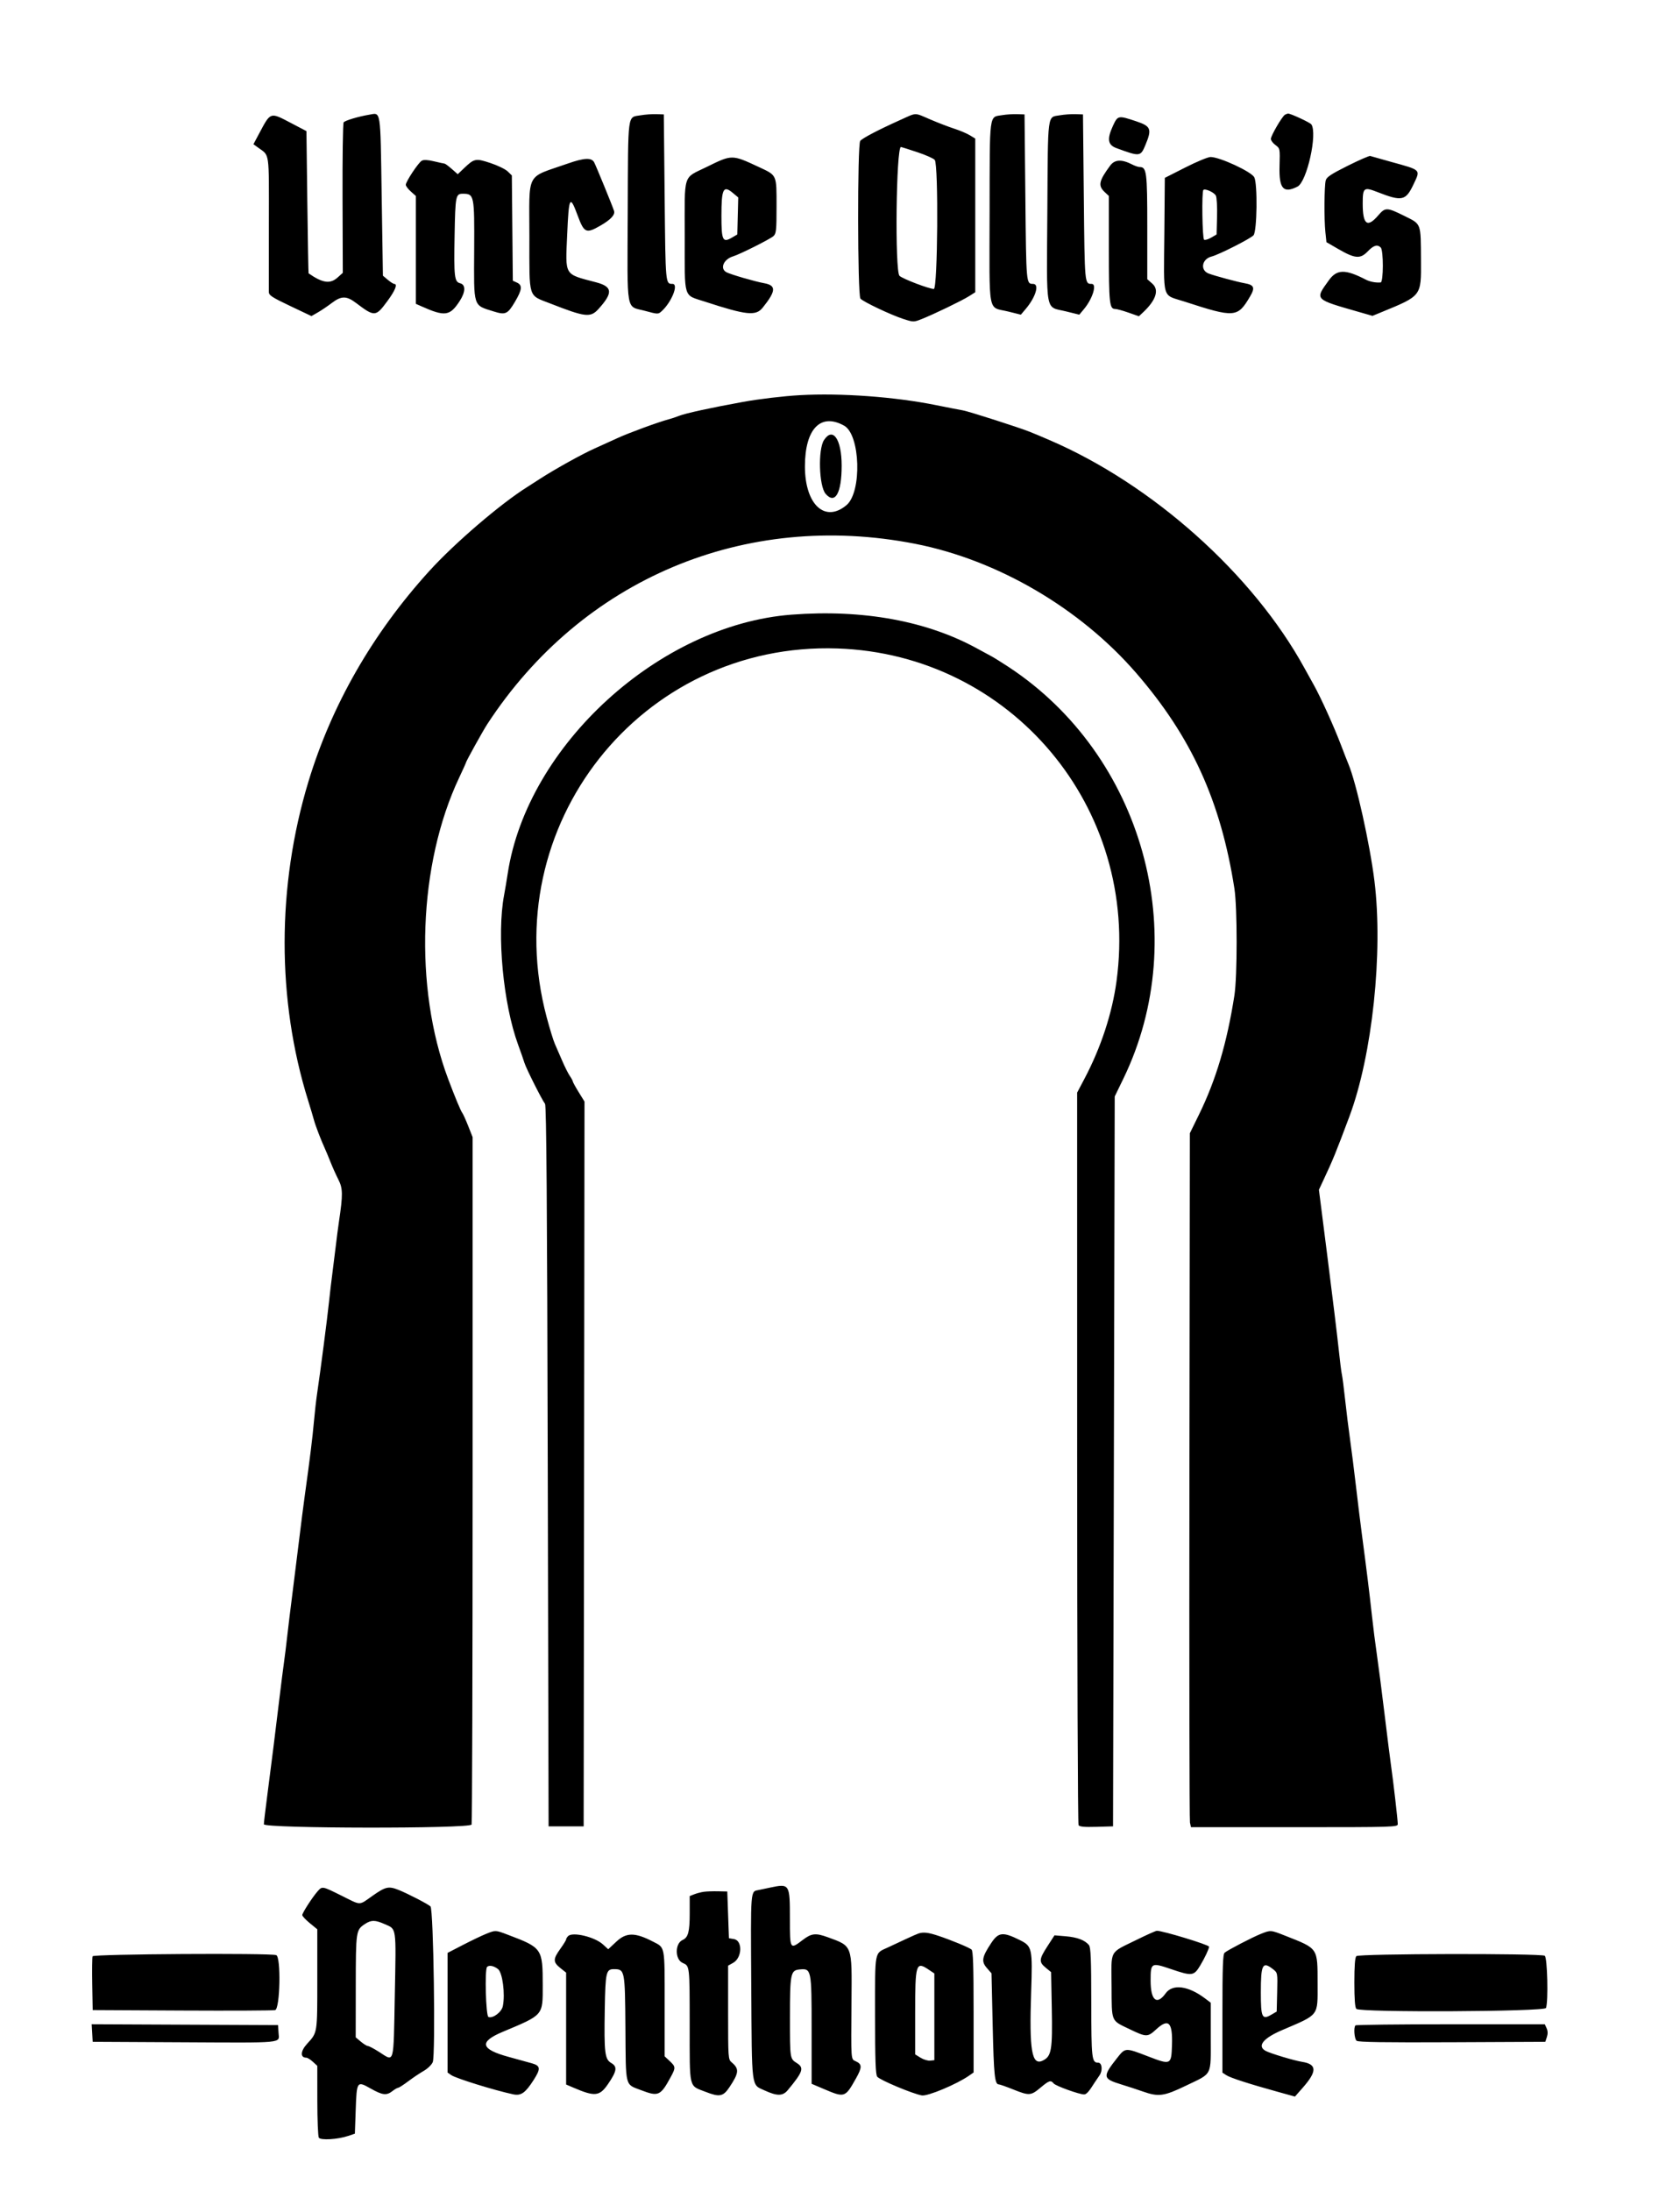 <svg id="svg" xmlns="http://www.w3.org/2000/svg" xmlns:xlink="http://www.w3.org/1999/xlink" width="400" height="521.67" viewBox="0, 0, 400,521.67"><g id="svgg"><path id="path0" d="M87.873 27.313 C 85.272 27.749,82.106 28.704,81.817 29.139 C 81.640 29.405,81.523 37.573,81.556 47.291 L 81.617 64.959 80.365 66.078 C 78.598 67.656,76.811 67.396,73.470 65.072 C 73.421 65.038,73.287 57.406,73.172 48.111 L 72.962 31.213 69.384 29.339 C 64.246 26.648,64.488 26.571,61.705 31.779 L 60.341 34.333 61.479 35.159 C 64.232 37.155,64.035 35.766,64.016 52.991 C 64.006 61.569,64.002 69.004,64.007 69.512 C 64.015 70.301,64.752 70.784,69.085 72.842 L 74.155 75.250 75.695 74.364 C 76.543 73.877,78.032 72.870,79.006 72.127 C 81.251 70.413,82.499 70.407,84.734 72.097 C 89.204 75.477,89.443 75.464,92.231 71.686 C 94.094 69.160,94.720 67.594,93.867 67.594 C 93.666 67.594,92.976 67.153,92.335 66.614 L 91.169 65.633 90.876 46.635 C 90.552 25.596,90.744 26.831,87.873 27.313 M152.524 27.449 C 149.338 27.997,149.557 26.352,149.461 50.419 C 149.363 75.160,148.937 72.743,153.616 74.015 C 156.621 74.832,156.705 74.834,157.515 74.105 C 159.892 71.966,161.647 67.607,160.139 67.588 C 158.435 67.567,158.459 67.835,158.250 47.033 L 158.052 27.237 156.262 27.175 C 155.278 27.141,153.596 27.264,152.524 27.449 M214.314 28.578 C 209.109 30.920,205.373 32.873,204.818 33.543 C 204.121 34.382,204.167 70.246,204.865 71.087 C 205.486 71.835,212.210 75.018,215.161 75.961 C 217.471 76.699,217.568 76.699,219.399 75.976 C 222.303 74.829,228.981 71.609,230.679 70.537 L 232.207 69.573 232.207 51.281 L 232.207 32.990 230.915 32.204 C 230.204 31.771,228.546 31.069,227.231 30.644 C 225.916 30.219,223.350 29.234,221.530 28.454 C 217.559 26.755,218.396 26.741,214.314 28.578 M238.654 27.406 C 235.444 27.944,235.654 26.337,235.618 50.660 C 235.582 75.598,235.075 72.926,240.071 74.170 L 243.060 74.914 244.224 73.540 C 246.601 70.735,247.532 67.608,245.997 67.588 C 244.324 67.567,244.344 67.788,244.135 47.033 L 243.936 27.237 242.147 27.178 C 241.163 27.146,239.591 27.248,238.654 27.406 M252.331 27.448 C 249.318 27.967,249.517 26.437,249.367 50.281 C 249.209 75.298,248.755 72.878,253.838 74.137 L 256.976 74.914 258.098 73.570 C 260.141 71.123,261.225 67.604,259.940 67.588 C 258.236 67.567,258.261 67.835,258.052 47.033 L 257.853 27.237 256.064 27.175 C 255.080 27.141,253.400 27.264,252.331 27.448 M305.910 27.342 C 305.216 27.791,302.587 32.320,302.586 33.068 C 302.585 33.433,303.077 34.091,303.678 34.530 C 304.767 35.326,304.771 35.345,304.653 39.570 C 304.504 44.927,305.561 46.129,308.927 44.425 C 311.172 43.289,313.736 31.751,312.221 29.607 C 311.915 29.174,307.312 27.033,306.710 27.044 C 306.518 27.047,306.158 27.181,305.910 27.342 M264.962 30.012 C 263.540 33.119,263.763 34.506,265.805 35.257 C 271.423 37.325,271.559 37.310,272.721 34.513 C 274.307 30.698,274.049 30.050,270.476 28.860 C 266.222 27.443,266.130 27.462,264.962 30.012 M218.367 36.215 C 220.402 36.888,222.291 37.728,222.565 38.080 C 223.478 39.257,223.264 68.787,222.343 68.787 C 221.219 68.787,214.995 66.416,214.173 65.675 C 213.031 64.646,213.361 34.990,214.514 34.990 C 214.598 34.990,216.332 35.541,218.367 36.215 M320.880 39.470 C 316.934 41.440,315.860 42.152,315.651 42.942 C 315.300 44.267,315.243 52.147,315.563 55.208 L 315.819 57.650 318.645 59.288 C 322.605 61.582,323.880 61.689,325.625 59.874 C 327.054 58.388,327.940 58.119,328.748 58.926 C 329.426 59.605,329.408 67.181,328.728 67.241 C 327.575 67.343,326.175 67.079,325.206 66.578 C 320.283 64.033,318.300 64.071,316.378 66.746 C 313.031 71.405,312.823 71.191,323.728 74.320 L 326.781 75.196 328.897 74.326 C 338.509 70.376,338.378 70.546,338.330 62.051 C 338.278 52.947,338.459 53.434,334.381 51.409 C 330.200 49.333,329.822 49.326,328.138 51.292 C 325.550 54.316,324.453 53.474,324.453 48.464 C 324.453 44.658,324.714 44.453,327.951 45.718 C 333.812 48.010,334.688 47.824,336.550 43.891 C 338.244 40.315,338.466 40.538,331.213 38.536 C 328.698 37.842,326.461 37.210,326.243 37.133 C 326.024 37.055,323.611 38.107,320.880 39.470 M168.303 39.722 C 162.481 42.588,163.021 40.882,163.028 56.394 C 163.035 71.472,162.607 70.103,167.844 71.814 C 177.747 75.049,179.959 75.280,181.588 73.252 C 184.795 69.262,184.867 67.943,181.909 67.414 C 179.769 67.031,173.942 65.335,172.958 64.809 C 171.337 63.941,172.277 61.714,174.553 61.026 C 176.176 60.536,183.346 56.940,184.149 56.214 C 184.815 55.611,184.891 54.882,184.891 49.044 C 184.891 41.495,185.026 41.792,180.647 39.748 C 174.262 36.770,174.302 36.770,168.303 39.722 M282.234 39.861 L 277.336 42.346 277.225 55.467 C 277.087 71.809,276.562 70.021,282.011 71.794 C 294.007 75.698,294.665 75.645,297.660 70.534 C 298.876 68.459,298.598 67.820,296.308 67.420 C 294.635 67.128,289.405 65.721,287.808 65.133 C 285.679 64.350,286.131 61.656,288.490 61.064 C 290.200 60.635,297.722 56.824,298.453 56.016 C 299.303 55.076,299.450 43.720,298.632 42.191 C 297.917 40.856,290.398 37.376,288.229 37.376 C 287.625 37.376,284.927 38.494,282.234 39.861 M100.424 38.259 C 99.611 38.714,96.620 43.224,96.620 43.995 C 96.620 44.287,97.157 45.005,97.813 45.589 L 99.006 46.652 99.006 59.490 L 99.006 72.328 100.298 72.905 C 105.928 75.419,107.114 75.260,109.443 71.679 C 110.858 69.503,110.906 67.773,109.560 67.436 C 108.187 67.091,108.055 65.949,108.237 56.014 C 108.409 46.614,108.505 46.123,110.182 46.123 C 112.906 46.123,112.969 46.431,112.899 59.408 C 112.824 73.383,112.568 72.577,117.586 74.156 C 120.346 75.024,120.871 74.784,122.594 71.873 C 124.320 68.956,124.431 67.893,123.078 67.277 L 122.100 66.831 121.984 54.299 L 121.869 41.767 120.875 40.803 C 120.328 40.273,118.479 39.377,116.766 38.811 C 113.247 37.648,112.922 37.713,110.459 40.067 L 108.989 41.472 107.562 40.219 C 106.777 39.530,106.007 38.960,105.851 38.952 C 105.695 38.944,104.565 38.698,103.341 38.405 C 101.845 38.048,100.888 38.000,100.424 38.259 M135.189 38.936 C 125.005 42.513,126.044 40.532,126.044 56.369 C 126.044 71.374,125.663 70.157,131.014 72.250 C 139.414 75.537,140.591 75.669,142.513 73.541 C 145.992 69.691,145.860 68.248,141.936 67.212 C 134.212 65.173,134.607 65.826,135.045 55.800 C 135.441 46.746,135.684 46.307,137.530 51.289 C 139.078 55.467,139.542 55.675,142.942 53.720 C 145.411 52.301,146.490 51.140,146.201 50.212 C 145.861 49.120,141.998 39.677,141.479 38.668 C 140.869 37.482,139.116 37.556,135.189 38.936 M264.329 39.421 C 261.628 43.079,261.396 44.198,263.022 45.726 L 264.016 46.659 264.016 59.340 C 264.016 72.237,264.156 73.563,265.521 73.555 C 265.896 73.552,267.320 73.943,268.685 74.422 L 271.166 75.294 272.171 74.350 C 275.258 71.450,276.041 69.001,274.354 67.520 L 273.161 66.473 273.161 54.001 C 273.161 40.904,273.014 39.761,271.329 39.761 C 271.003 39.761,270.227 39.498,269.604 39.176 C 267.084 37.873,265.414 37.951,264.329 39.421 M174.535 45.970 L 175.771 47.010 175.659 51.416 L 175.547 55.822 174.246 56.581 C 172.072 57.849,171.769 57.218,171.769 51.416 C 171.769 44.892,172.213 44.017,174.535 45.970 M289.485 46.562 C 289.708 46.977,289.837 49.218,289.775 51.568 L 289.662 55.822 288.381 56.570 C 287.676 56.981,286.916 57.203,286.691 57.064 C 286.260 56.798,286.094 45.649,286.515 45.228 C 286.924 44.819,289.068 45.782,289.485 46.562 M190.457 94.076 C 186.585 94.292,180.738 94.984,176.938 95.675 C 169.107 97.100,163.184 98.393,161.630 99.018 C 160.974 99.282,159.901 99.640,159.245 99.814 C 156.707 100.488,149.572 103.108,146.918 104.342 C 145.388 105.053,142.972 106.151,141.551 106.781 C 138.640 108.071,132.095 111.706,128.578 113.985 C 127.293 114.818,125.953 115.679,125.599 115.900 C 119.223 119.884,108.253 129.288,102.187 135.970 C 88.727 150.797,78.963 167.814,73.432 186.083 C 65.900 210.960,65.879 238.035,73.372 262.028 C 73.953 263.887,74.568 265.944,74.739 266.600 C 75.068 267.861,76.405 271.358,77.323 273.360 C 77.624 274.016,78.241 275.496,78.694 276.648 C 79.147 277.801,79.982 279.660,80.549 280.779 C 81.648 282.948,81.669 284.355,80.698 290.855 C 80.502 292.167,80.165 294.761,79.948 296.620 C 79.732 298.479,79.364 301.431,79.130 303.181 C 78.896 304.930,78.538 307.972,78.335 309.940 C 77.941 313.743,76.269 326.632,75.524 331.610 C 75.278 333.250,74.931 336.292,74.751 338.370 C 74.433 342.052,73.774 347.388,72.591 355.865 C 72.270 358.161,71.629 363.171,71.167 366.998 C 70.705 370.825,69.980 376.640,69.557 379.920 C 69.134 383.201,68.611 387.495,68.394 389.463 C 68.178 391.431,67.824 394.294,67.608 395.825 C 67.392 397.356,66.937 400.934,66.597 403.777 C 65.677 411.470,64.546 420.503,63.636 427.435 C 63.190 430.825,62.825 433.912,62.825 434.294 C 62.822 435.315,111.892 435.382,112.284 434.361 C 112.416 434.015,112.525 397.053,112.525 352.222 L 112.525 270.712 111.477 268.060 C 110.901 266.601,110.269 265.204,110.073 264.954 C 109.698 264.477,108.327 261.186,106.701 256.859 C 98.509 235.060,99.589 205.719,109.342 185.095 C 110.218 183.242,110.934 181.656,110.934 181.570 C 110.934 181.283,114.985 173.976,116.037 172.366 C 138.582 137.840,177.328 121.519,217.893 129.460 C 237.515 133.301,257.153 144.783,270.536 160.239 C 283.682 175.420,290.662 190.741,293.906 211.531 C 294.612 216.052,294.611 232.460,293.905 236.978 C 292.138 248.296,289.519 257.094,285.444 265.408 L 283.300 269.781 283.196 351.292 C 283.139 396.123,283.198 433.295,283.327 433.897 L 283.562 434.990 308.183 434.990 C 332.128 434.990,332.803 434.969,332.803 434.233 C 332.803 433.320,331.709 423.816,331.219 420.477 C 331.027 419.165,330.317 413.529,329.641 407.952 C 328.965 402.376,328.138 395.971,327.803 393.720 C 327.467 391.469,326.947 387.353,326.645 384.575 C 326.092 379.476,325.320 373.235,324.250 365.209 C 323.929 362.803,323.302 357.704,322.857 353.877 C 322.411 350.050,321.767 344.950,321.425 342.545 C 321.083 340.139,320.559 335.907,320.260 333.140 C 319.961 330.373,319.613 327.689,319.488 327.176 C 319.362 326.662,319.016 323.917,318.720 321.074 C 318.423 318.231,317.245 308.555,316.103 299.573 L 314.026 283.242 315.036 281.084 C 317.417 275.999,318.018 274.529,321.283 265.805 C 326.738 251.234,329.347 226.721,327.250 209.742 C 326.161 200.920,322.894 186.236,321.060 181.918 C 320.780 181.257,320.010 179.284,319.349 177.535 C 317.684 173.125,314.513 166.111,312.788 163.022 C 311.994 161.600,311.002 159.811,310.582 159.046 C 298.353 136.724,274.434 115.333,249.901 104.778 C 247.178 103.607,246.765 103.434,245.129 102.777 C 242.576 101.752,230.530 97.897,229.225 97.687 C 228.569 97.582,225.706 97.024,222.863 96.448 C 213.097 94.470,200.244 93.529,190.457 94.076 M200.994 101.343 C 204.850 103.500,205.251 117.137,201.551 120.251 C 196.423 124.566,191.650 120.125,191.650 111.039 C 191.650 102.093,195.393 98.209,200.994 101.343 M196.195 104.758 C 194.732 106.991,194.991 115.718,196.574 117.559 C 198.825 120.175,200.398 117.412,200.396 110.848 C 200.394 104.578,198.301 101.544,196.195 104.758 M188.468 146.329 C 157.022 148.730,125.545 177.432,120.885 207.952 C 120.635 209.592,120.245 211.918,120.018 213.121 C 118.253 222.496,119.801 238.989,123.360 248.708 C 124.000 250.457,124.686 252.421,124.884 253.072 C 125.285 254.389,129.069 261.911,129.771 262.785 C 130.098 263.193,130.272 286.357,130.417 349.067 L 130.616 434.791 134.791 434.791 L 138.966 434.791 139.067 348.518 L 139.167 262.245 137.774 259.989 C 137.008 258.748,136.382 257.609,136.382 257.457 C 136.382 257.305,136.057 256.705,135.661 256.125 C 135.264 255.545,134.444 253.907,133.837 252.485 C 133.230 251.064,132.453 249.279,132.111 248.519 C 131.768 247.759,130.890 244.896,130.158 242.157 C 118.002 196.623,152.582 152.786,199.401 154.377 C 240.763 155.782,271.433 192.354,265.837 233.598 C 264.800 241.245,262.135 249.359,258.233 256.757 L 256.461 260.116 256.467 347.056 C 256.471 394.873,256.620 434.227,256.798 434.508 C 257.036 434.883,258.180 434.990,261.067 434.906 L 265.010 434.791 265.209 347.913 L 265.408 261.034 267.436 256.859 C 284.054 222.649,272.125 179.810,240.120 158.765 C 238.458 157.672,236.579 156.506,235.945 156.174 C 235.310 155.841,233.897 155.075,232.803 154.471 C 220.780 147.829,205.520 145.027,188.468 146.329 M183.300 449.382 C 182.316 449.591,181.153 449.836,180.716 449.927 C 178.631 450.360,178.728 449.145,178.872 473.044 C 179.021 497.583,178.845 496.196,181.993 497.636 C 185.062 499.040,186.372 499.026,187.576 497.577 C 191.165 493.257,191.500 492.278,189.761 491.171 C 188.066 490.093,188.084 490.208,188.084 480.318 C 188.083 469.862,188.240 469.068,190.343 468.863 C 193.205 468.584,193.241 468.762,193.241 483.228 L 193.241 496.079 196.123 497.306 C 201.122 499.435,201.219 499.403,203.814 494.781 C 205.286 492.161,205.275 491.411,203.755 490.718 C 202.579 490.182,202.622 490.784,202.739 476.342 C 202.848 462.961,202.989 463.342,197.134 461.202 C 194.204 460.131,193.224 460.234,191.135 461.829 C 188.081 464.161,188.072 464.146,188.072 456.833 C 188.072 448.466,188.017 448.380,183.300 449.382 M75.670 450.199 C 74.474 451.519,71.968 455.386,71.968 455.911 C 71.968 456.161,72.773 457.025,73.757 457.832 L 75.547 459.298 75.547 471.226 C 75.547 484.213,75.608 483.828,73.093 486.584 C 71.531 488.295,71.448 489.861,72.918 489.861 C 73.207 489.861,73.916 490.300,74.495 490.836 L 75.547 491.811 75.553 500.080 C 75.556 504.629,75.717 508.600,75.910 508.905 C 76.334 509.574,80.401 509.331,82.903 508.487 L 84.493 507.951 84.692 502.304 C 84.934 495.432,84.984 495.359,88.244 497.202 C 91.076 498.802,92.031 498.915,93.439 497.813 C 93.986 497.385,94.596 497.032,94.795 497.027 C 94.994 497.022,96.067 496.332,97.181 495.493 C 98.294 494.655,99.961 493.537,100.886 493.008 C 101.823 492.473,102.775 491.547,103.037 490.917 C 103.727 489.258,103.221 454.527,102.497 453.852 C 101.883 453.278,97.024 450.767,94.882 449.916 C 92.529 448.981,91.805 449.143,88.745 451.292 C 85.339 453.684,86.122 453.684,81.312 451.292 C 76.726 449.012,76.743 449.015,75.670 450.199 M167.594 450.365 C 166.938 450.455,165.910 450.723,165.308 450.959 L 164.215 451.389 164.215 455.497 C 164.215 459.906,163.857 461.244,162.518 461.845 C 160.667 462.676,160.680 466.486,162.536 467.302 C 164.225 468.044,164.202 467.840,164.209 482.131 C 164.216 497.565,163.942 496.410,167.961 497.981 C 171.309 499.290,172.180 499.127,173.658 496.915 C 175.967 493.462,176.050 492.522,174.185 490.958 C 173.386 490.288,173.360 489.914,173.360 479.111 L 173.360 467.955 174.564 467.278 C 176.709 466.071,176.845 461.986,174.751 461.629 L 173.559 461.425 173.360 455.862 L 173.161 450.298 170.974 450.250 C 169.771 450.223,168.250 450.275,167.594 450.365 M91.547 458.047 C 94.462 459.337,94.319 458.355,94.002 474.924 C 93.677 491.911,93.970 490.855,90.240 488.479 C 89.047 487.720,87.862 487.093,87.605 487.088 C 87.348 487.082,86.588 486.614,85.915 486.048 L 84.692 485.019 84.706 472.827 C 84.721 459.643,84.750 459.452,86.906 458.030 C 88.383 457.057,89.316 457.060,91.547 458.047 M115.706 460.398 C 114.722 460.793,112.261 461.971,110.239 463.016 L 106.561 464.915 106.561 479.155 L 106.561 493.394 107.452 494.018 C 108.548 494.786,117.784 497.650,122.179 498.584 C 124.055 498.983,125.079 498.264,127.072 495.149 C 128.781 492.477,128.704 491.786,126.637 491.202 C 125.764 490.955,123.260 490.264,121.074 489.666 C 114.399 487.841,113.992 486.101,119.682 483.714 C 129.459 479.612,129.225 479.882,129.222 472.682 C 129.219 463.863,129.105 463.698,120.927 460.601 C 117.946 459.472,118.005 459.475,115.706 460.398 M270.577 461.826 C 264.002 465.071,264.604 463.951,264.660 472.840 C 264.714 481.553,264.439 480.900,268.986 483.092 C 272.931 484.994,273.246 484.997,275.263 483.137 C 278.226 480.406,279.224 481.398,279.042 486.891 C 278.886 491.603,278.790 491.647,273.300 489.534 C 267.895 487.454,267.946 487.452,265.989 489.927 C 262.459 494.394,262.529 494.874,266.909 496.212 C 268.489 496.695,270.827 497.460,272.104 497.911 C 275.828 499.228,277.121 499.055,282.330 496.544 C 288.789 493.431,288.270 494.449,288.270 484.882 L 288.270 476.780 286.978 475.800 C 282.938 472.734,279.193 472.235,277.535 474.541 C 275.425 477.474,273.956 476.233,273.956 471.518 C 273.956 467.225,274.074 467.159,278.867 468.789 C 283.835 470.479,284.257 470.424,285.780 467.893 C 286.838 466.136,287.873 463.931,287.873 463.437 C 287.873 462.994,276.787 459.621,275.441 459.654 C 275.171 459.661,272.982 460.638,270.577 461.826 M300.199 460.392 C 298.165 461.202,292.373 464.211,291.580 464.870 C 291.162 465.217,291.054 468.190,291.054 479.364 L 291.054 493.421 291.991 494.035 C 292.952 494.665,297.373 496.091,304.359 498.025 L 308.320 499.121 310.158 497.037 C 313.635 493.093,313.593 491.417,310.003 490.850 C 308.121 490.553,302.501 488.864,301.357 488.252 C 299.250 487.124,300.718 485.247,305.217 483.319 C 314.202 479.469,313.719 480.102,313.712 472.197 C 313.704 463.647,313.910 463.952,306.076 460.855 C 302.525 459.451,302.554 459.454,300.199 460.392 M218.688 460.297 C 218.360 460.403,217.018 460.994,215.706 461.609 C 214.394 462.224,212.464 463.125,211.418 463.612 C 208.132 465.142,208.350 463.999,208.350 479.674 C 208.350 490.450,208.468 493.846,208.860 494.383 C 209.434 495.167,217.335 498.483,219.491 498.844 C 220.891 499.078,227.752 496.207,230.716 494.146 L 231.809 493.385 231.809 478.948 C 231.809 467.876,231.693 464.418,231.312 464.112 C 230.680 463.604,226.350 461.819,223.308 460.813 C 220.995 460.048,219.846 459.920,218.688 460.297 M135.268 460.915 C 135.006 461.177,134.791 461.534,134.791 461.709 C 134.791 461.883,134.165 462.898,133.400 463.963 C 131.656 466.389,131.656 467.115,133.400 468.506 L 134.791 469.616 134.791 482.934 L 134.791 496.251 136.566 497.012 C 141.645 499.189,142.765 499.068,144.772 496.131 C 146.867 493.067,147.035 491.993,145.554 491.143 C 143.993 490.247,143.812 488.749,143.994 478.227 C 144.145 469.560,144.319 468.787,146.128 468.787 C 148.778 468.787,148.809 468.942,148.909 482.827 C 149.012 497.117,148.760 496.115,152.622 497.591 C 156.786 499.182,157.259 498.968,159.745 494.379 C 160.894 492.259,160.872 491.991,159.443 490.656 L 158.250 489.542 158.250 476.978 C 158.250 463.000,158.391 463.738,155.448 462.217 C 151.182 460.011,149.124 460.017,146.744 462.242 L 144.815 464.047 143.556 462.897 C 141.590 461.102,136.338 459.845,135.268 460.915 M236.016 462.550 C 233.791 465.902,233.605 466.948,234.958 468.502 L 236.071 469.781 236.355 482.288 C 236.625 494.139,236.844 496.223,237.821 496.223 C 238.050 496.223,239.578 496.759,241.216 497.416 C 245.043 498.948,245.437 498.924,247.714 497.018 C 249.801 495.271,250.171 495.152,250.876 496.001 C 251.367 496.593,256.956 498.608,258.107 498.608 C 258.683 498.608,259.278 497.942,260.631 495.778 C 260.853 495.424,261.367 494.665,261.773 494.091 C 262.589 492.940,262.403 491.054,261.473 491.054 C 259.943 491.054,259.841 490.172,259.827 476.722 C 259.815 466.206,259.706 463.578,259.259 463.039 C 258.289 461.871,256.477 461.188,253.736 460.958 L 251.070 460.734 249.392 463.330 C 247.374 466.450,247.324 467.081,248.984 468.446 L 250.261 469.495 250.424 477.988 C 250.617 488.098,250.365 489.557,248.253 490.565 C 245.653 491.805,245.042 488.153,245.514 474.201 C 245.864 463.881,245.746 463.330,242.876 461.895 C 238.798 459.855,237.737 459.957,236.016 462.550 M22.044 465.722 C 21.936 466.005,21.897 469.002,21.957 472.382 L 22.068 478.529 43.340 478.639 C 55.040 478.699,65.015 478.651,65.507 478.532 C 66.689 478.245,66.939 465.898,65.773 465.450 C 64.393 464.921,22.251 465.183,22.044 465.722 M322.942 465.686 C 322.615 466.013,322.465 467.983,322.465 471.968 C 322.465 475.953,322.615 477.923,322.942 478.250 C 323.822 479.130,367.744 478.917,368.090 478.032 C 368.679 476.526,368.427 466.003,367.793 465.600 C 366.853 465.003,323.543 465.086,322.942 465.686 M118.577 468.771 C 119.652 469.617,120.313 474.709,119.723 477.596 C 119.432 479.016,117.354 480.578,116.296 480.172 C 115.677 479.935,115.375 468.853,115.971 468.257 C 116.462 467.766,117.580 467.987,118.577 468.771 M221.114 468.903 L 222.465 469.813 222.465 480.135 L 222.465 490.457 221.471 490.565 C 220.924 490.624,219.896 490.314,219.185 489.875 L 217.893 489.077 217.893 479.304 C 217.893 467.473,218.083 466.860,221.114 468.903 M303.140 468.826 C 304.192 469.654,304.199 469.691,304.088 474.272 L 303.976 478.884 302.675 479.642 C 300.491 480.917,300.199 480.292,300.199 474.338 C 300.199 467.603,300.609 466.835,303.140 468.826 M21.947 483.993 L 22.068 486.083 43.340 486.194 C 68.083 486.321,66.484 486.475,66.323 483.983 L 66.203 482.107 44.015 482.005 L 21.827 481.902 21.947 483.993 M322.730 482.174 C 322.249 482.655,322.455 485.381,323.007 485.839 C 323.399 486.165,329.681 486.261,345.737 486.186 L 367.926 486.083 368.303 484.951 C 368.555 484.196,368.536 483.501,368.245 482.864 L 367.810 481.909 345.403 481.909 C 333.079 481.909,322.876 482.028,322.730 482.174 " stroke="none" fill="#000000" fill-rule="evenodd"></path></g></svg>
